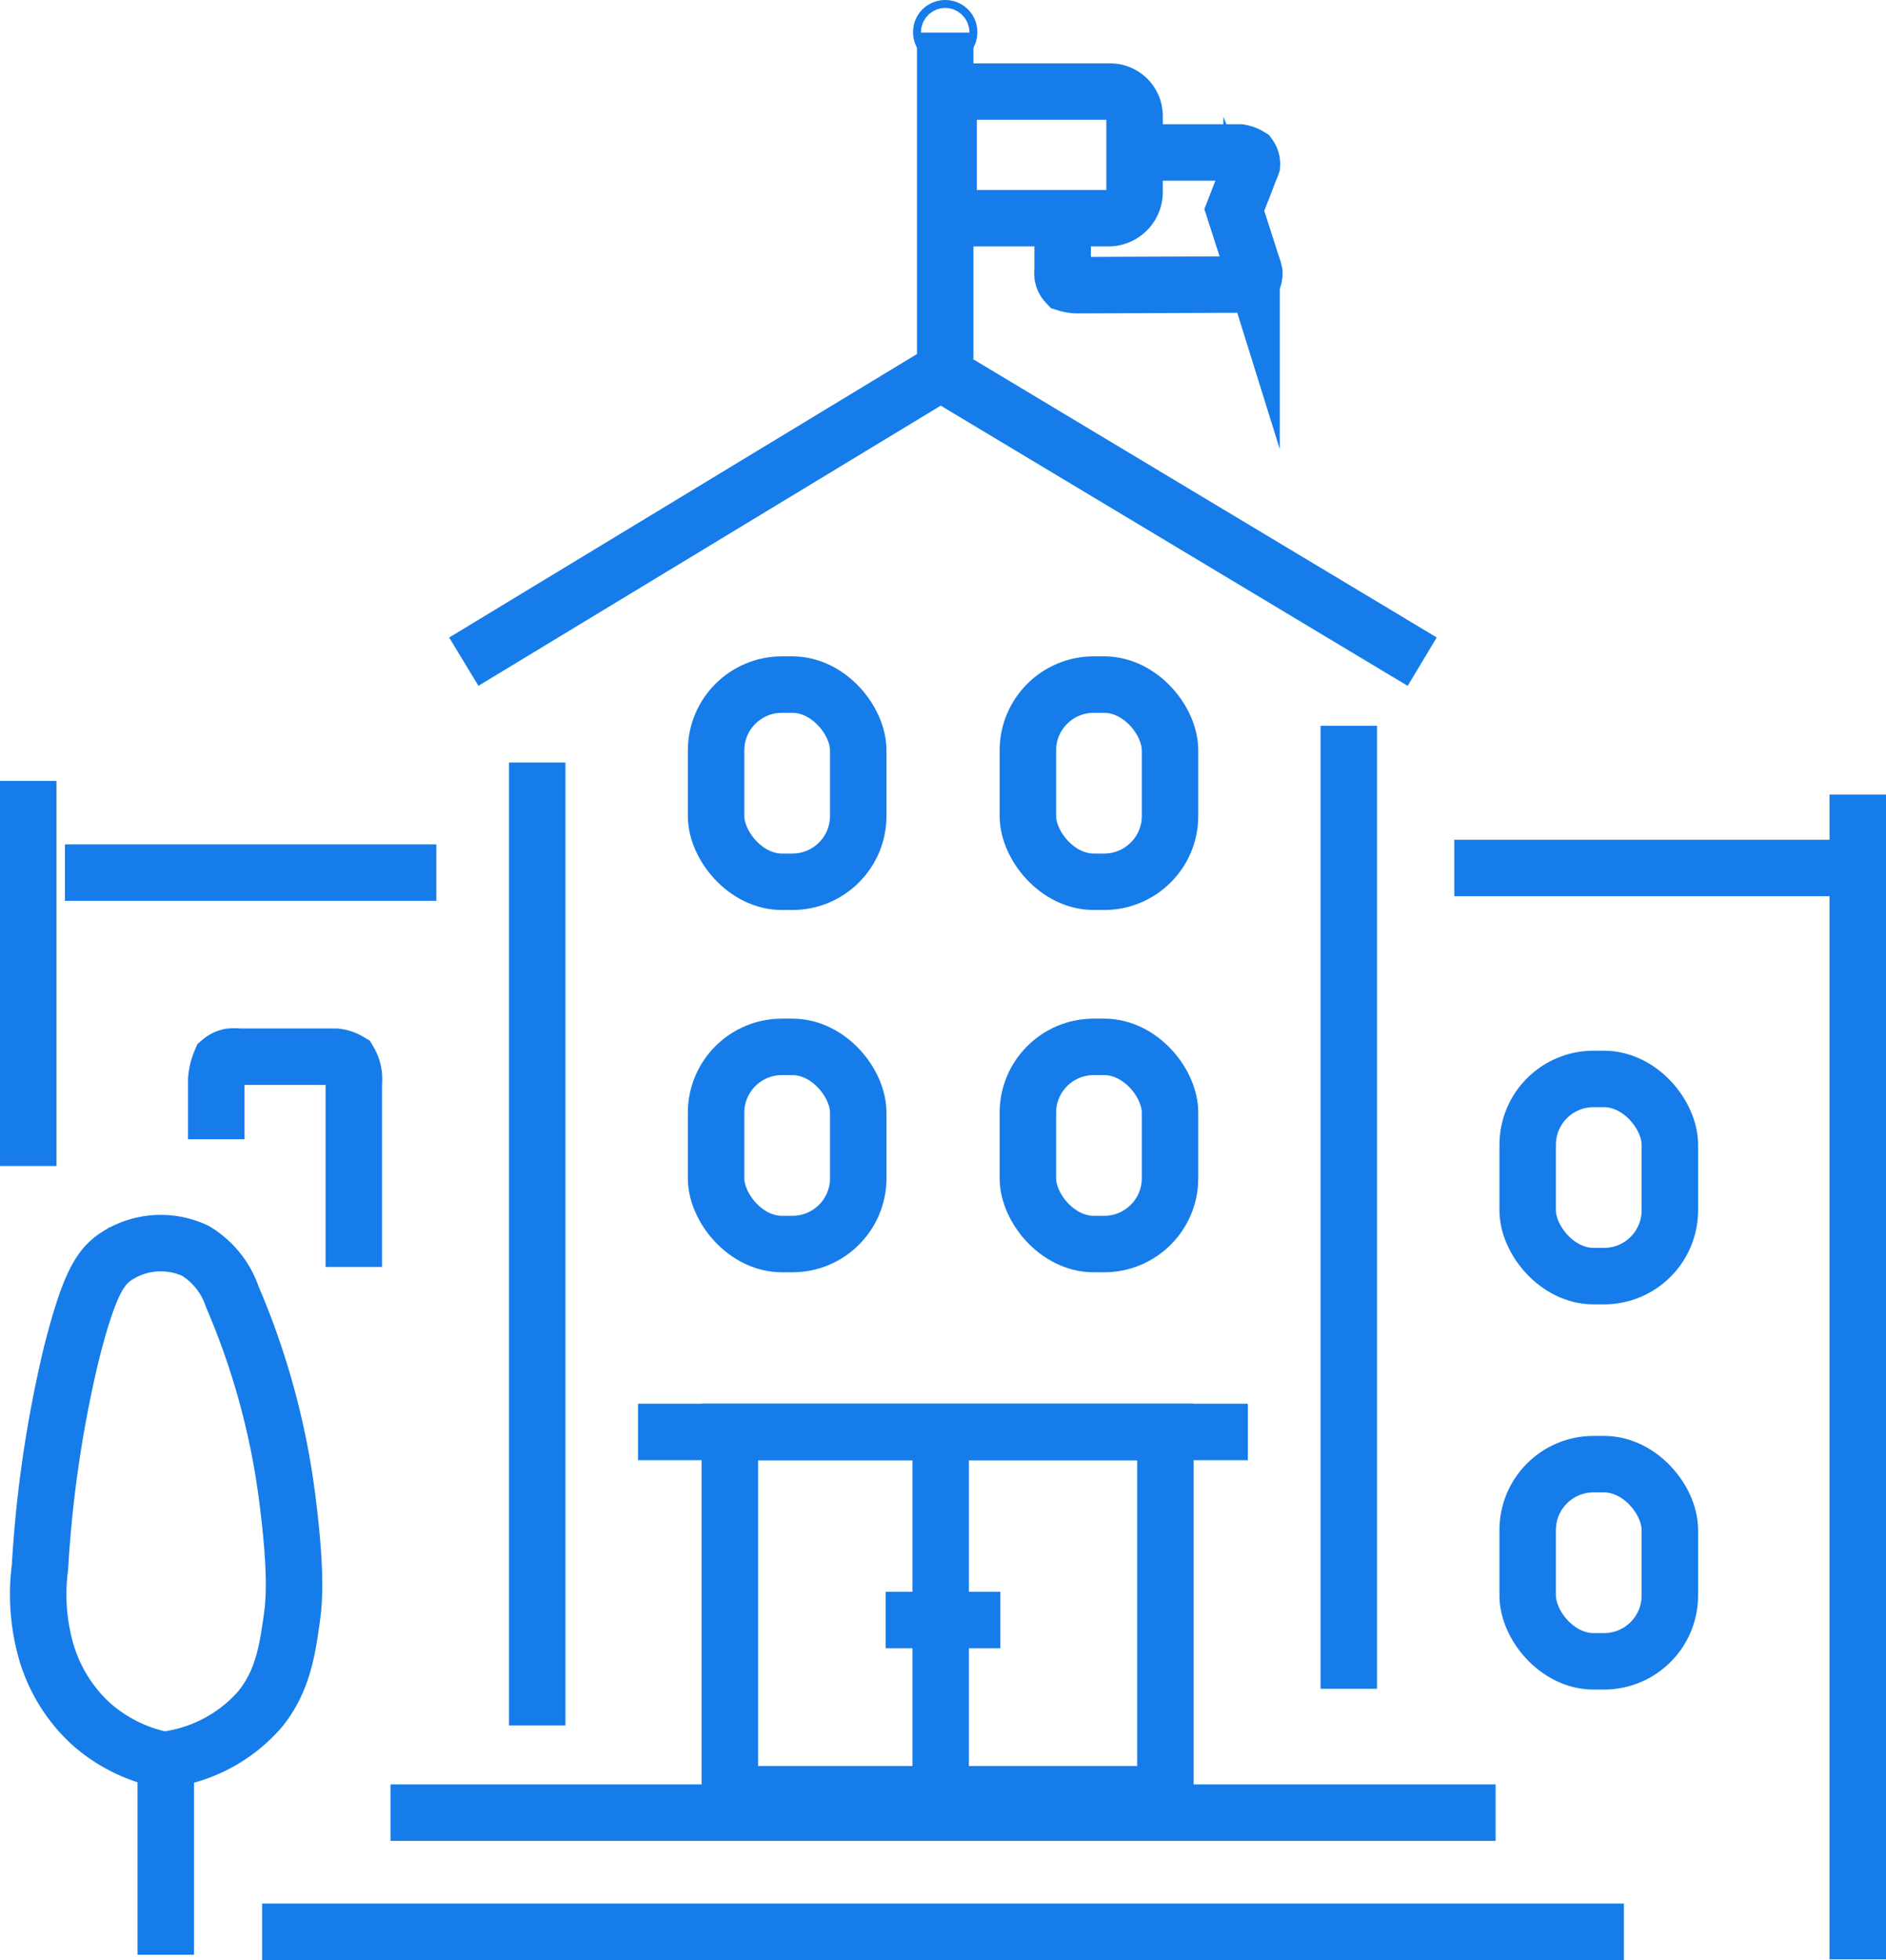 <svg xmlns="http://www.w3.org/2000/svg" viewBox="0 0 167.01 173.56"><defs><style>.cls-1{fill:none;stroke:#167ce9;stroke-miterlimit:10;stroke-width:5px;}</style></defs><g id="Layer_2" data-name="Layer 2"><g id="Layer_1-2" data-name="Layer 1"><g id="Layer_2-2" data-name="Layer 2"><g id="Layer_1-2-2" data-name="Layer 1-2"><path class="cls-1" d="M14.48,155.84A13.75,13.75,0,0,1,8,152.59a14,14,0,0,1-4.06-6.9,18.49,18.49,0,0,1-.4-6.91A107.8,107.8,0,0,1,6.36,119.7c1.55-6,2.5-7.56,4.06-8.53a7.21,7.21,0,0,1,6.9-.4,7.59,7.59,0,0,1,3.25,4.06,66.37,66.37,0,0,1,4.87,17.86c.85,6.63.6,9.16.41,10.56-.41,2.93-.82,5.64-2.84,8.12A13.32,13.32,0,0,1,14.48,155.84Z"/><path class="cls-1" d="M14.68,173.09V155.63"/><path class="cls-1" d="M34.58,160.51h97.86"/><path class="cls-1" d="M23.21,171.06H143.8"/><path class="cls-1" d="M164.51,173.5V70.36"/><path class="cls-1" d="M128.78,76.86h33.3"/><rect class="cls-1" x="64.63" y="126.8" width="38.57" height="32.08"/><rect class="cls-1" x="135.28" y="95.54" width="12.59" height="17.46" rx="5.83"/><rect class="cls-1" x="135.28" y="129.65" width="12.59" height="17.46" rx="5.83"/><rect class="cls-1" x="91.02" y="92.7" width="12.59" height="17.46" rx="5.83"/><rect class="cls-1" x="91.02" y="60.62" width="12.59" height="17.46" rx="5.83"/><rect class="cls-1" x="63.41" y="92.7" width="12.59" height="17.46" rx="5.83"/><rect class="cls-1" x="63.41" y="60.62" width="12.59" height="17.46" rx="5.83"/><path class="cls-1" d="M119.44,149.54V64.27"/><path class="cls-1" d="M125.94,58.59,83.3,33,41.07,58.59"/><path class="cls-1" d="M2.5,103.25V69.15"/><path class="cls-1" d="M38.64,77.27H5.75"/><path class="cls-1" d="M47.57,152.79V67.52"/><path class="cls-1" d="M31.33,112.19V96a5.47,5.47,0,0,0,0-.81,3.1,3.1,0,0,0-.41-1.22,2.89,2.89,0,0,0-1.21-.4H21.18a3.66,3.66,0,0,0-.81,0,1.8,1.8,0,0,0-.82.4,5.13,5.13,0,0,0-.4,1.63v5.28"/><path class="cls-1" d="M78.43,143.45H88.58"/><path class="cls-1" d="M56.5,126.8h54"/><path class="cls-1" d="M101.31,13.5h8.48a2.37,2.37,0,0,1,.85.32,1.18,1.18,0,0,1,.22.77,3.38,3.38,0,0,1-.18.44l-.29.77-1.09,2.79,1.29,4,.24.77a5.28,5.28,0,0,1,.24.77,1.48,1.48,0,0,1-.22.85,2.93,2.93,0,0,1-.87.22h-1.44l-12,.05h-1.2a3.39,3.39,0,0,1-.9-.15,1.36,1.36,0,0,1-.34-.65,3.21,3.21,0,0,1,0-.62V20.94"/><circle class="cls-1" cx="83.7" cy="2.85" r="0.35"/><path class="cls-1" d="M84,8.11H98.3a2.17,2.17,0,0,1,2.17,2.17V17a2.32,2.32,0,0,1-2.31,2.32H84Z"/><path class="cls-1" d="M83.7,2.89v28.9"/><path class="cls-1" d="M83.3,126.8v33.71"/></g></g></g></g></svg>